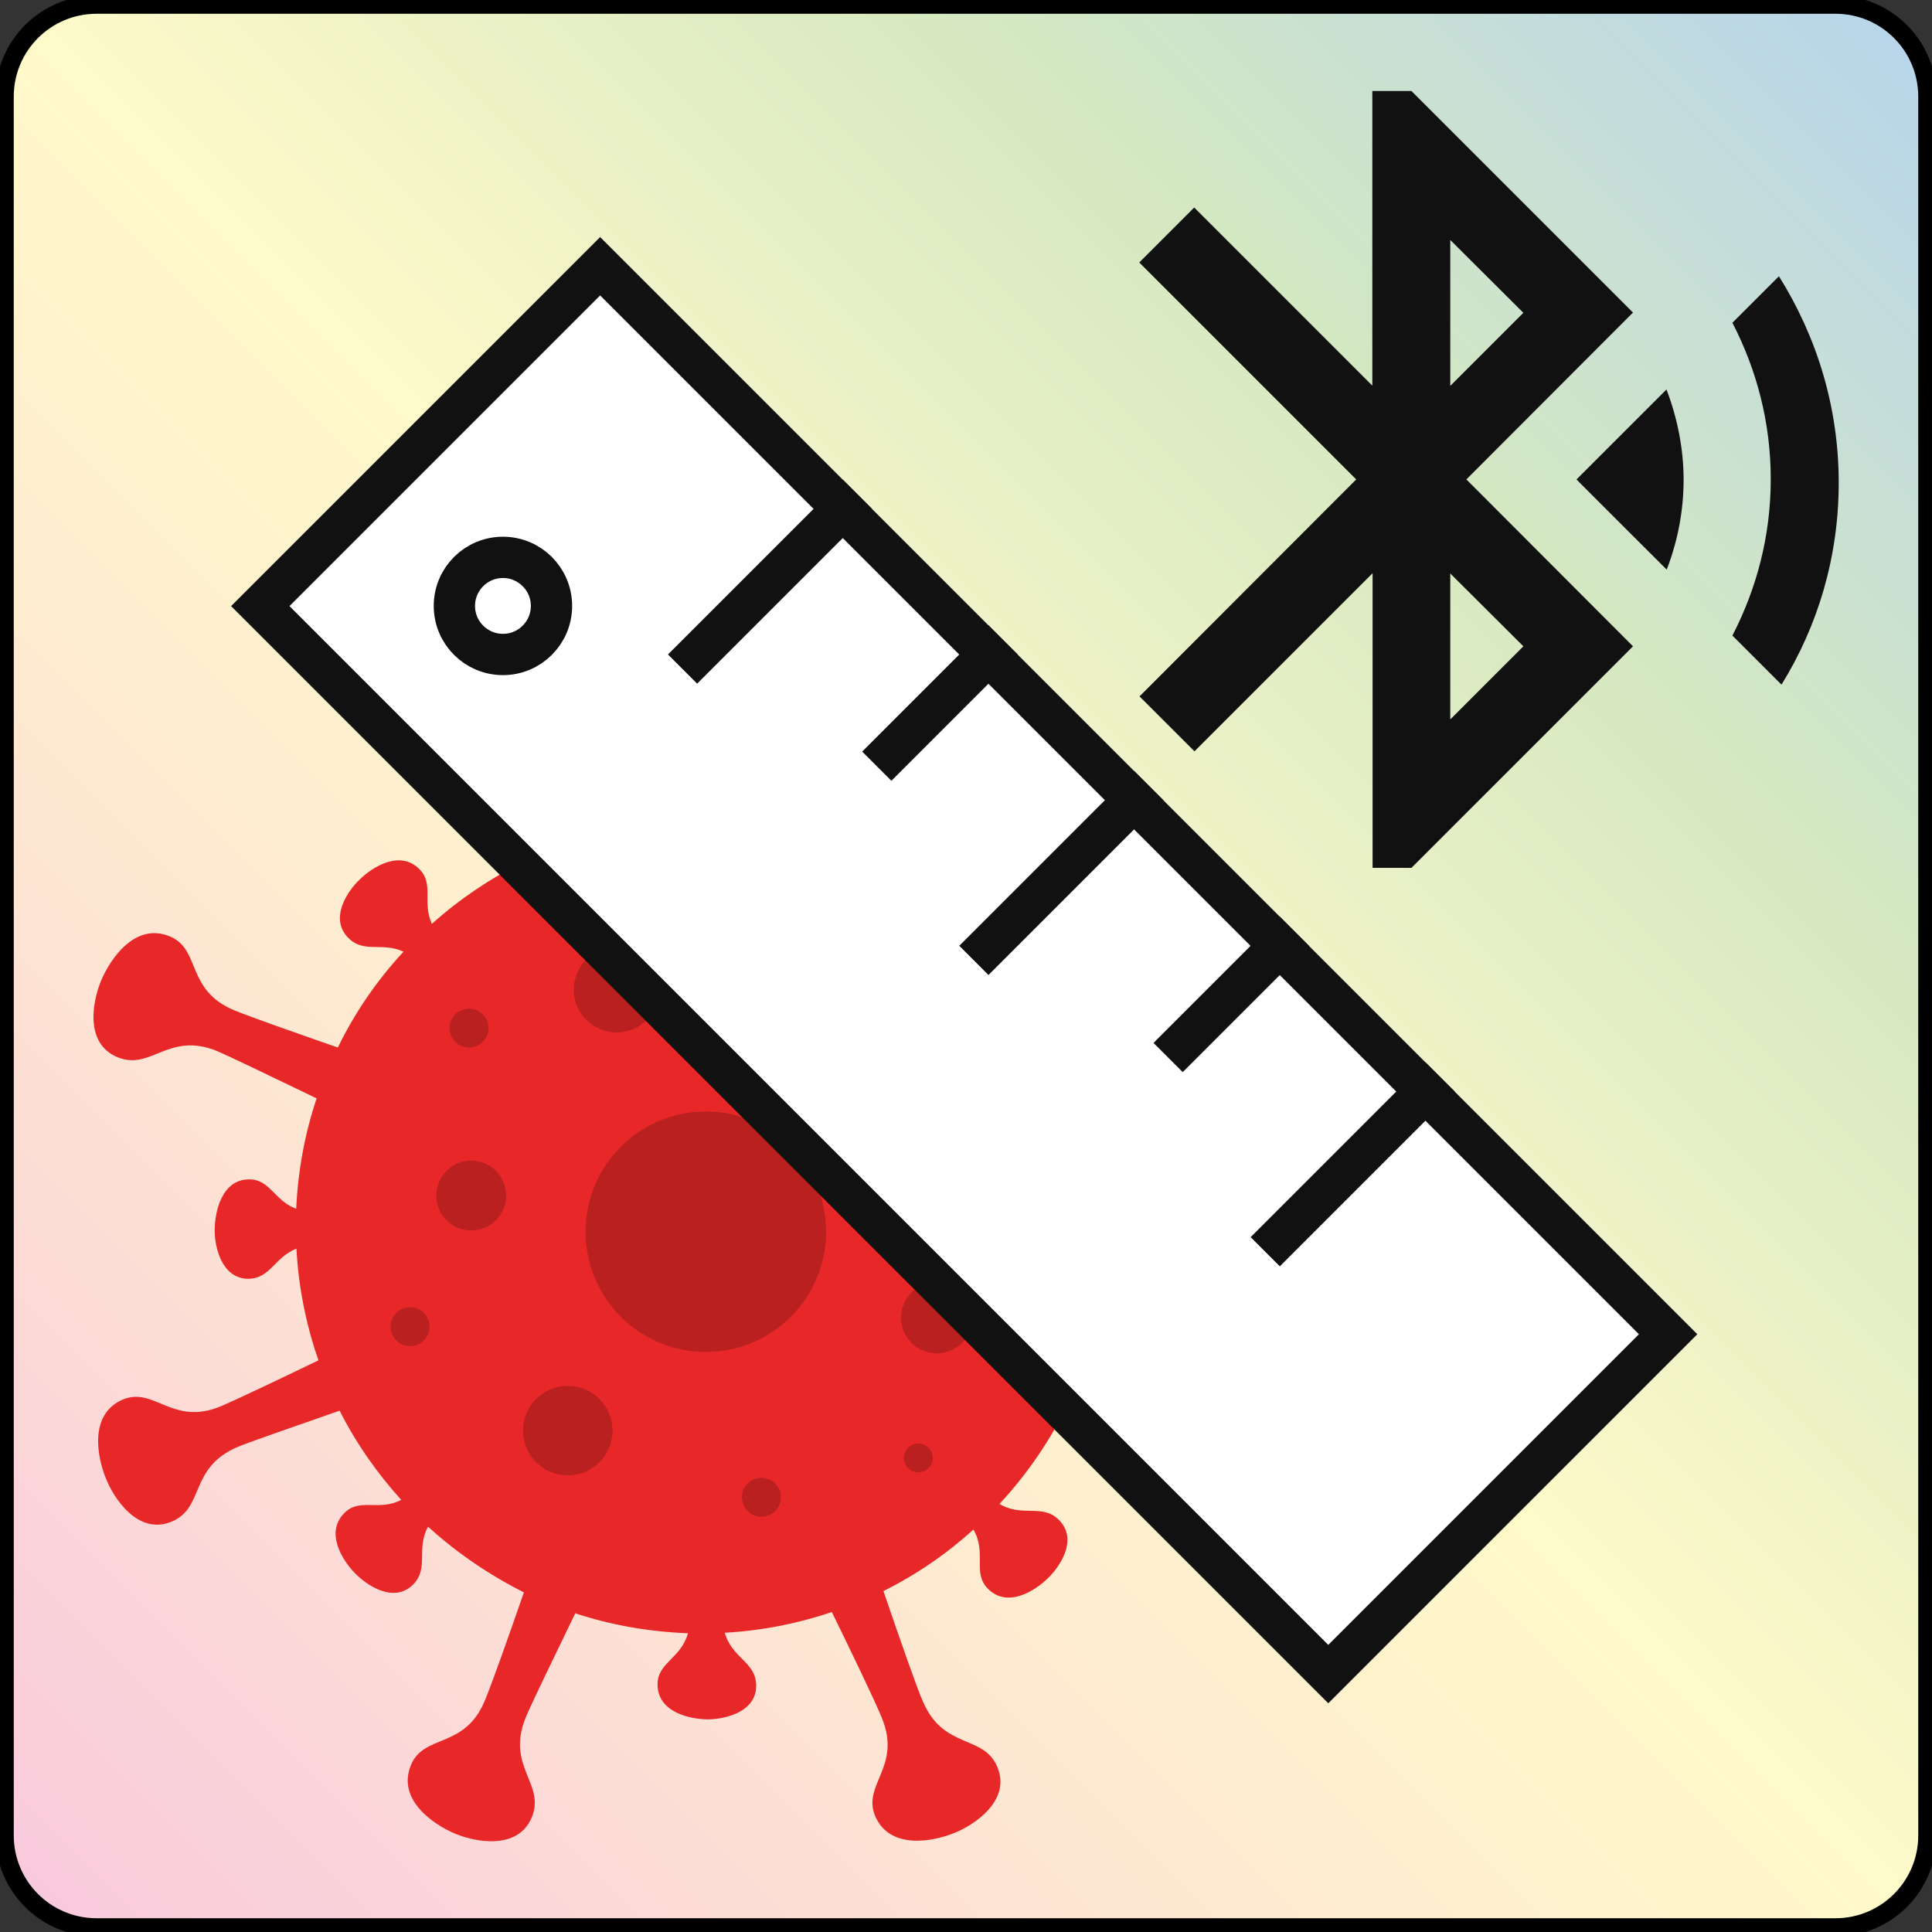 <?xml version="1.0" encoding="utf-8"?>
<!-- Generator: Adobe Illustrator 24.1.2, SVG Export Plug-In . SVG Version: 6.00 Build 0)  -->
<svg version="1.1" id="Layer_1" xmlns:serif="http://www.serif.com/"
	 xmlns="http://www.w3.org/2000/svg" xmlns:xlink="http://www.w3.org/1999/xlink" x="0px" y="0px" viewBox="0 0 756 756"
	 style="enable-background:new 0 0 756 756;" xml:space="preserve">
<rect x="0" y="0" width="756" height="756" fill="#333333" stroke="none"/>
<style type="text/css">
	.st0{clip-path:url(#SVGID_2_);}
	.st1{fill:url(#SVGID_3_);}
	.st2{fill-rule:evenodd;clip-rule:evenodd;fill:#E82828;}
	.st3{opacity:0.2;}
	.st4{fill-rule:evenodd;clip-rule:evenodd;}
	.st5{fill:#111111;}
	.st6{fill:#FFFFFF;stroke:#111111;stroke-width:16.157;stroke-linecap:square;stroke-miterlimit:10;}
	.st7{fill:#FFFFFF;stroke:#111111;stroke-width:16.157;stroke-linecap:square;stroke-miterlimit:10;}
	.st8{fill:none;stroke:#111111;stroke-width:16.157;stroke-linecap:square;stroke-miterlimit:10;}
	.st9{fill:none;stroke:#000000;stroke-width:7.166;stroke-miterlimit:10;}
</style>
<g>
	<defs>
		<path id="SVGID_1_" d="M718.2,754.2H37.8c-19.9,0-36-16.1-36-36V37.8c0-19.9,16.1-36,36-36h680.4c19.9,0,36,16.1,36,36v680.4
			C754.2,738.1,738.1,754.2,718.2,754.2z"/>
	</defs>
	<clipPath id="SVGID_2_">
		<use xlink:href="#SVGID_1_"  style="overflow:visible;"/>
	</clipPath>
	<g class="st0">
		
			<linearGradient id="SVGID_3_" gradientUnits="userSpaceOnUse" x1="757.5" y1="758" x2="-1.023182e-12" y2="0.5" gradientTransform="matrix(1 0 0 -1 0 758)">
			<stop  offset="0" style="stop-color:#B6D4EE"/>
			<stop  offset="0.253" style="stop-color:#D5E8C1"/>
			<stop  offset="0.5" style="stop-color:#FFFACA"/>
			<stop  offset="0.758" style="stop-color:#FDE1D4"/>
			<stop  offset="0.989" style="stop-color:#F9C9DD"/>
		</linearGradient>
		<rect class="st1" width="757.5" height="757.5"/>
		<g>
			<g>
				<path class="st2" d="M167.5,597.4c-4.8,8.7,0.5,16.3-5.9,22.7c-7.6,7.5-18.3,0.1-22.8-4.6c-4.7-4.8-11.8-15.8-4-23.5
					c6-6,13.5-0.5,22.2-5.1c-9.5-10.5-17.7-22.2-24.1-34.9c-18.3,6.4-35.4,12.3-39.9,14.2c-19.1,8.1-12.8,23.8-25.8,29.2
					c-13.1,5.5-22.7-9-25.8-17c-3.4-8.3-6.7-25.2,6.8-30.8c12.3-5,19.2,10.5,38.2,2.7c6.7-2.9,22.1-10.2,38.2-18
					c-4.8-13.9-7.8-28.5-8.6-43.7c-8.5,3.3-10.2,11.7-18.8,11.8c-10.6,0-13.3-12.8-13.2-19.3c0.1-6.7,2.6-19.6,13.5-19.6
					c8.1-0.1,9.9,8.4,18.4,11.5c0.7-15,3.4-29.5,8-43.2c-17.8-8.6-34.5-16.6-38.9-18.5c-19.2-7.8-25.8,7.8-39,2.4
					s-9.7-22.4-6.3-30.3c3.5-8.2,13.2-22.6,26.7-17c12.3,5,6.2,21,25.2,28.9c6.8,2.8,23.4,8.6,40.6,14.6
					c6.7-13.8,15.4-26.4,25.7-37.5c-8.4-3.9-15.5,0.8-21.6-5.4c-7.6-7.6-0.3-18.4,4.5-22.9c4.8-4.7,15.7-11.8,23.4-3.9
					c5.7,5.8,0.9,12.9,4.8,21.3c10.7-9.6,22.7-17.7,35.6-24.1c-6.5-18.5-12.5-35.9-14.3-40.4c-8.1-19.1-23.8-12.8-29.2-25.8
					c-5.4-13.1,9.1-22.7,17-25.8c8.4-3.4,25.3-6.6,30.9,6.8c5,12.3-10.5,19.2-2.7,38.2c2.9,6.8,10.4,22.5,18.2,38.9
					c13.6-4.5,27.9-7.3,42.8-8.1c-3-9.2-11.8-10.7-11.9-19.7c-0.1-10.7,12.7-13.3,19.1-13.3c6.6,0.1,19.4,2.6,19.5,13.6
					c0.1,8.4-8.8,10.1-11.8,19.4c15.6,0.8,30.6,3.6,44.7,8.5c8.6-17.9,16.8-34.8,18.6-39.3c7.8-19.2-7.8-25.8-2.4-38.9
					c5.4-13.1,22.4-9.7,30.3-6.3c8.2,3.5,22.6,13.2,17,26.7c-5,12.4-21,6.2-28.9,25.2c-2.9,6.9-8.8,23.8-14.9,41.1
					c13.1,6.7,25.3,15,35.9,24.9c4.7-8.7-0.6-16.2,5.8-22.5c7.6-7.5,18.3-0.1,22.8,4.6c4.7,4.8,11.8,15.8,4,23.5
					c-6,6-13.4,0.7-22.1,5.1c10,11,18.4,23.5,25,37c19.1-6.6,37.3-12.9,42-14.9c19.1-8.1,12.8-23.8,25.8-29.2
					c13.1-5.5,22.7,9,25.8,17c3.4,8.3,6.6,25.2-6.8,30.8c-12.3,5-19.2-10.5-38.2-2.7c-7,2.9-23.7,10.8-40.5,19.1
					c4.3,12.9,6.8,26.5,7.6,40.7c9.9-2.9,11.2-12.2,20.3-12.3c10.6-0.1,13.3,12.8,13.2,19.2c-0.1,6.7-2.6,19.6-13.5,19.6
					c-8.6,0.1-10.2-9.3-19.9-12c-0.6,15.9-3.4,31.1-8.4,45.5c18.5,9,36.4,17.6,41,19.6c19.2,7.8,25.8-7.8,38.9-2.4
					c13.1,5.4,9.7,22.4,6.3,30.3c-3.5,8.2-13.2,22.6-26.7,17c-12.4-5-6.2-21-25.2-28.9c-7.1-2.8-24.9-9.1-43-15.4
					c-6.8,13.4-15.4,25.7-25.6,36.7c9.1,5.4,16.8-0.3,23.3,6.3c7.6,7.6,0.3,18.4-4.5,22.9c-4.8,4.7-15.7,11.8-23.4,3.9
					c-6.1-6.2-0.3-14-5.6-23.1c-10.5,9.6-22.4,17.7-35.2,24.1c6.7,19.6,13.3,38.5,15.4,43.1c8.1,19.1,23.8,12.8,29.2,25.8
					c5.4,13.1-9.1,22.7-17,25.8c-8.4,3.4-25.3,6.6-30.9-6.8c-5-12.3,10.5-19.2,2.7-38.2c-2.9-7.1-11.2-24.3-19.6-41.5
					c-13.3,4.5-27.4,7.3-41.9,8.1c2.9,10.1,12.2,11.4,12.3,20.6c0.1,10.7-12.7,13.3-19.1,13.3c-6.6-0.1-19.4-2.6-19.5-13.6
					c-0.1-8.6,9.2-10.2,11.9-20.1c-15.4-0.6-30.1-3.2-44.1-7.8c-8.9,18.4-17.5,36.1-19.4,40.8c-7.8,19.2,7.8,25.8,2.4,39
					c-5.4,13.1-22.4,9.7-30.3,6.3c-8.2-3.5-22.6-13.2-17-26.7c5-12.3,21-6.2,28.9-25.2c2.9-7,9.1-24.5,15.3-42.4
					C191.5,616.3,178.8,607.7,167.5,597.4z"/>
				<g transform="matrix(3.525,0,0,3.525,-3269.79,-3330.1)">
					<g class="st3">
						<g id="circle833" transform="matrix(0.432,0,0,0.432,636.17,595.185)">
							<circle class="st4" cx="820.5" cy="1176.7" r="11.5"/>
						</g>
						<g id="circle835" transform="matrix(0.432,0,0,0.432,817.472,581.312)">
							<ellipse class="st4" cx="436.3" cy="1157.7" rx="30.9" ry="30.9"/>
						</g>
						<g id="circle837" transform="matrix(0.371,0,0,0.371,701.54,791.604)">
							<circle class="st4" cx="793.8" cy="708.8" r="12.8"/>
						</g>
						<g id="circle839" transform="matrix(0.187,0,0,0.187,1235.46,1065.38)">
							<circle class="st4" cx="-1090.2" cy="136.9" r="21.2"/>
						</g>
						<g id="circle8391" transform="matrix(0.183,0,0,0.183,830.801,1185.47)" serif:id="circle839">
							<circle class="st4" cx="814.8" cy="-590.4" r="21.2"/>
						</g>
						<g id="circle841" transform="matrix(0.432,0,0,0.432,618.83,618.83)">
							<circle class="st4" cx="910.4" cy="1139.1" r="5"/>
						</g>
						<g id="circle8411" transform="matrix(0.321,0,0,0.321,1000,822.788)" serif:id="circle841">
							<circle class="st4" cx="92" cy="884" r="5"/>
						</g>
						<g id="circle8412" transform="matrix(0.432,0,0,0.432,353.652,1040.56)" serif:id="circle841">
							<circle class="st4" cx="1449.1" cy="42.3" r="5"/>
						</g>
						<g id="circle8413" transform="matrix(0.432,0,0,0.432,300.196,771.909)" serif:id="circle841">
							<circle class="st4" cx="1557.7" cy="740.9" r="5"/>
						</g>
						<g id="circle843" transform="matrix(0.227,0,0,0.227,1222.74,1217.1)">
							<ellipse class="st4" cx="-851.9" cy="-671.1" rx="12.8" ry="12.8"/>
						</g>
						<g id="circle845" transform="matrix(0.331,0,0,0.331,834.516,979.057)">
							<circle class="st4" cx="548.6" cy="210.1" r="8.7"/>
						</g>
					</g>
				</g>
			</g>
			<g>
				<path class="st5" d="M652.2,222.9c4.2-10.9,6.6-22.8,6.6-35.1c0-12.4-2.5-24.4-6.7-35.4l-35.2,35.2
					C616.7,187.5,652.2,222.9,652.2,222.9z M719.5,188.9c0-29.6-8.6-57.2-23.4-80.8l-18.2,18.2c9.5,18.4,15,39,15,61.2
					s-5.5,42.8-15,61.2l19.2,19.2C711.3,245,719.5,218,719.5,188.9z M573.8,187.6l65.2-65.3l-86.7-86.7H537v115.3l-69.7-69.7
					l-21.5,21.5l84.9,84.9l-84.8,84.9l21.5,21.5l69.7-69.7v115.3h15.2l86.7-86.7C639.1,253,573.8,187.6,573.8,187.6z M567.5,224.4
					l28.6,28.5l-28.6,28.6V224.4z M567.5,151V93.9l28.6,28.5L567.5,151z"/>
			</g>
			<g>
				
					<rect x="283.3" y="84.1" transform="matrix(0.707 -0.707 0.707 0.707 -157.902 378.004)" class="st6" width="188.1" height="591.1"/>
				<circle class="st7" cx="196.8" cy="237.1" r="19"/>
				<line class="st8" x1="386.8" y1="370.1" x2="443.8" y2="313.1"/>
				<line class="st8" x1="462.8" y1="408.1" x2="500.8" y2="370.1"/>
				<line class="st8" x1="272.8" y1="256.1" x2="329.8" y2="199.1"/>
				<line class="st8" x1="348.8" y1="294.1" x2="386.8" y2="256.1"/>
				<line class="st8" x1="500.8" y1="484.1" x2="557.8" y2="427.1"/>
			</g>
		</g>
	</g>
</g>
<path class="st9" d="M718.2,754.2H37.8c-19.9,0-36-16.1-36-36V37.8c0-19.9,16.1-36,36-36h680.4c19.9,0,36,16.1,36,36v680.4
	C754.2,738.1,738.1,754.2,718.2,754.2z"/>
</svg>
